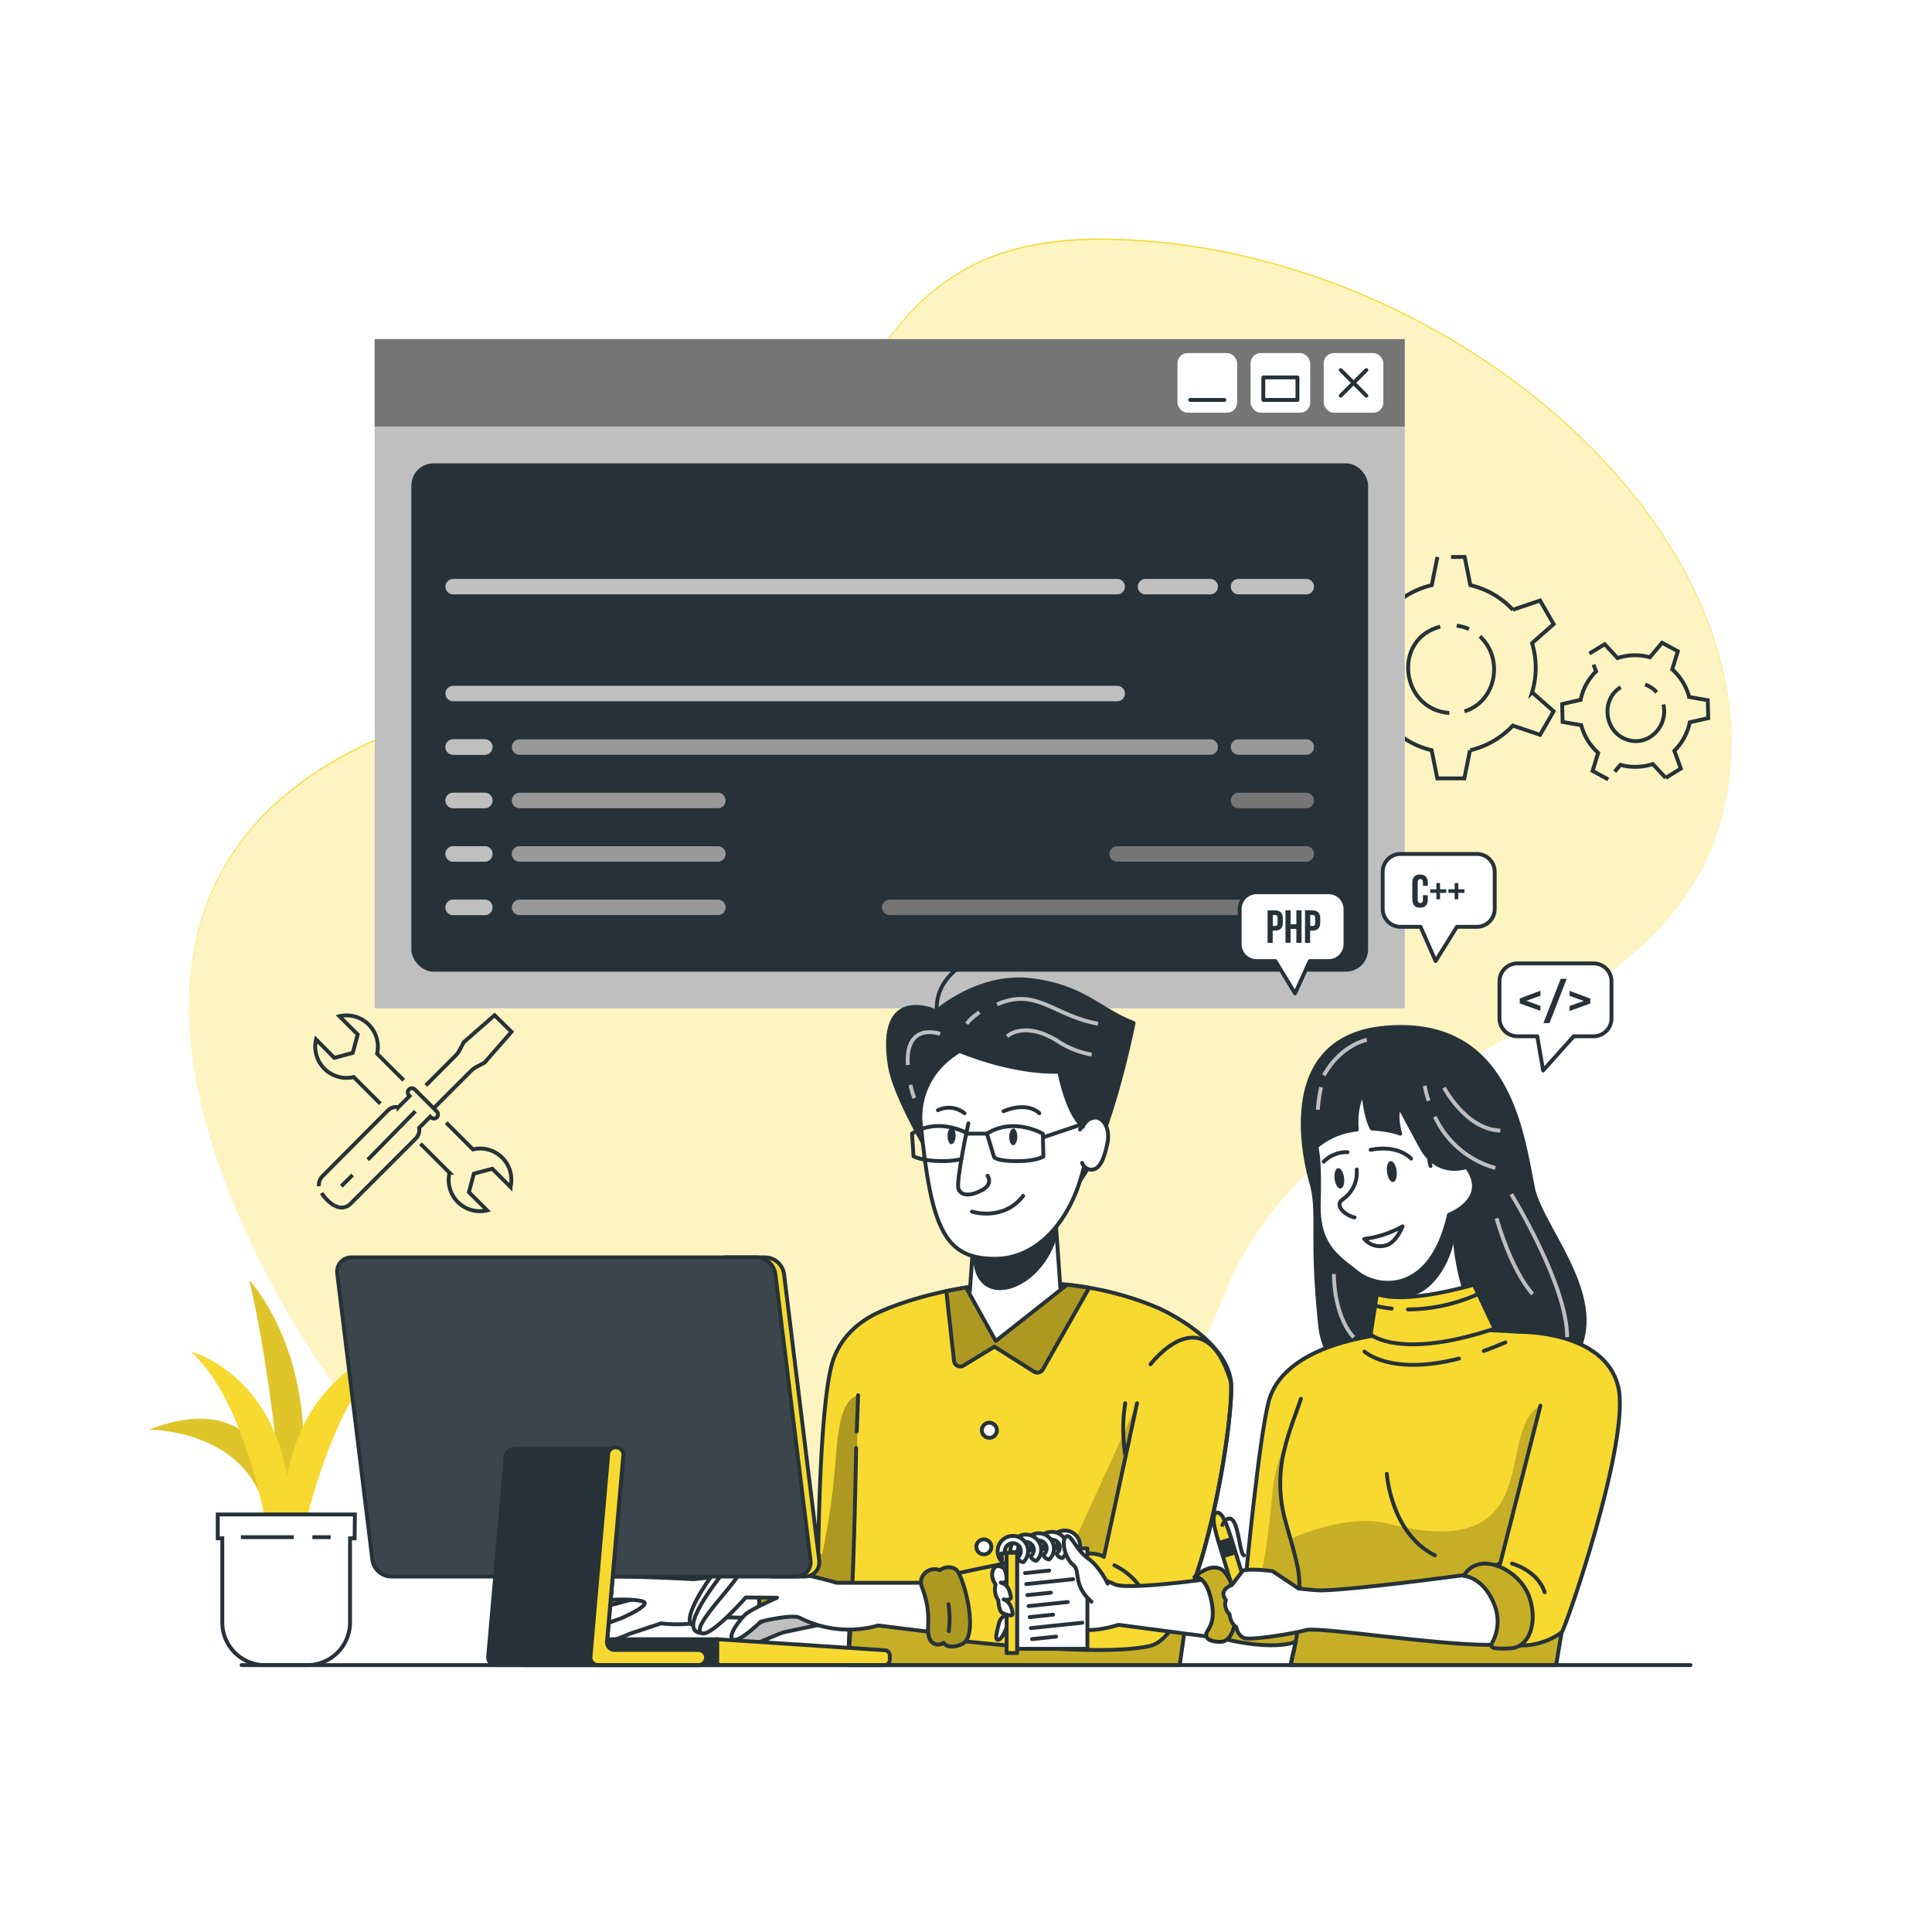 <svg class="animated" id="freepik_stories-pair-programming" xmlns="http://www.w3.org/2000/svg" xmlns:xlink="http://www.w3.org/1999/xlink" viewBox="0 0 500 500" version="1.1" xmlns:svgjs="http://svgjs.com/svgjs"><style>svg#freepik_stories-pair-programming:not(.animated) .animable {opacity: 0;}svg#freepik_stories-pair-programming.animated #freepik--background-simple--inject-70 {animation: 1s 1 forwards cubic-bezier(.36,-0.01,.5,1.38) fadeIn,1.5s Infinite  linear floating;animation-delay: 0s,1s;}svg#freepik_stories-pair-programming.animated #freepik--Coding--inject-70 {animation: 1.5s Infinite  linear heartbeat;animation-delay: 0s;}            @keyframes fadeIn {                0% {                    opacity: 0;                }                100% {                    opacity: 1;                }            }                    @keyframes floating {                0% {                    opacity: 1;                    transform: translateY(0px);                }                50% {                    transform: translateY(-10px);                }                100% {                    opacity: 1;                    transform: translateY(0px);                }            }                    @keyframes heartbeat {                0% {                    transform: scale(1);                }                10% {                    transform: scale(1.1);                }                30% {                    transform: scale(1);                }                40% {                    transform: scale(1);                }                50% {                    transform: scale(1.1);                }                60% {                    transform: scale(1);                }                100% {                    transform: scale(1);                }            }        </style><g id="freepik--background-simple--inject-70" class="animable animator-active" style="transform-origin: 248.509px 230.74px;"><path d="M86.26,358.2C60.65,321.76,2.07,215.13,120.15,183.27S200.43,60.4,286.69,61.74s170.92,73.59,160.52,142.15S342.16,267,315.7,337.83,131.32,422.3,86.26,358.2Z" style="fill: rgb(247, 217, 47); transform-origin: 248.509px 230.569px;" id="elv69n7h44hj" class="animable"></path><g id="eltnv987yss1g"><path d="M86.26,358.55C60.65,322.11,2.07,215.48,120.15,183.62S200.43,60.75,286.69,62.08s170.92,73.6,160.52,142.16-105,63.11-131.51,133.93S131.32,422.65,86.26,358.55Z" style="fill: rgb(255, 255, 255); opacity: 0.7; transform-origin: 248.509px 230.91px;" class="animable"></path></g></g><g id="freepik--Graphics--inject-70" class="animable" style="transform-origin: 261.837px 228.8px;"><path d="M380.52,194.16a21.9,21.9,0,0,0,11-6.38l7.05,2.39,3.51-6.09-5.58-4.91a22.05,22.05,0,0,0,0-12.74l5.58-4.91-3.51-6.1-7.05,2.39a21.81,21.81,0,0,0-11-6.37l-1.46-7.3h-3.52" style="fill: none; stroke: rgb(38, 50, 56); stroke-miterlimit: 10; transform-origin: 388.81px 169.15px;" id="elph1g7jfybb" class="animable"></path><path d="M372,144.14l-1.46,7.3a21.85,21.85,0,0,0-11,6.37l-7-2.39-3.51,6.1,5.58,4.91a22.05,22.05,0,0,0,0,12.74L349,184.08l3.51,6.09,7-2.39a21.94,21.94,0,0,0,11,6.38l1.46,7.29h7l1.46-7.29" style="fill: none; stroke: rgb(38, 50, 56); stroke-miterlimit: 10; transform-origin: 364.715px 172.795px;" id="eljje5yeepf8r" class="animable"></path><path d="M375.09,184.53c-12.54-.88-14.89-19.14-2.36-22.35" style="fill: none; stroke: rgb(38, 50, 56); stroke-miterlimit: 10; transform-origin: 369.758px 173.355px;" id="el9slip4dpnrj" class="animable"></path><path d="M383,164.7c6.24,5.71,4.27,16.87-4,19.39" style="fill: none; stroke: rgb(38, 50, 56); stroke-miterlimit: 10; transform-origin: 382.835px 174.395px;" id="el02ng1cyx1vut" class="animable"></path><path d="M377,161.93a10.92,10.92,0,0,1,3.16.87" style="fill: none; stroke: rgb(38, 50, 56); stroke-miterlimit: 10; transform-origin: 378.58px 162.365px;" id="eli0zg6ykx5j" class="animable"></path><path d="M417.88,199.71l1.48-1.77a14.55,14.55,0,0,0,8.39-.21l3.32,3.59" style="fill: none; stroke: rgb(38, 50, 56); stroke-miterlimit: 10; transform-origin: 424.475px 199.525px;" id="elh7lxp2on4wa" class="animable"></path><path d="M412.41,172l.65,1.75a14.47,14.47,0,0,0-4,7.37l-4.77,1.09.11,4.63,4.83.84a14.59,14.59,0,0,0,1.66,3.9,14.33,14.33,0,0,0,2.72,3.25l-1.45,4.68,4.07,2.21" style="fill: none; stroke: rgb(38, 50, 56); stroke-miterlimit: 10; transform-origin: 410.26px 186.86px;" id="elnn3u5fntzxm" class="animable"></path><path d="M431.07,201.32,435,198.9l-1.68-4.6a14.53,14.53,0,0,0,4-7.37l4.77-1.08-.12-4.63-4.82-.84a14.45,14.45,0,0,0-4.38-7.15l1.45-4.68-4.07-2.21L427,170.1a14.35,14.35,0,0,0-8.38.21l-3.33-3.59-3.95,2.42" style="fill: none; stroke: rgb(38, 50, 56); stroke-miterlimit: 10; transform-origin: 426.715px 183.83px;" id="elt2f67fjxb1" class="animable"></path><path d="M430.48,182.32c1.37,5.74-4.09,11.27-9.86,8.94-5.5-2.23-6.3-10.3-1.19-13.4" style="fill: none; stroke: rgb(38, 50, 56); stroke-miterlimit: 10; transform-origin: 423.352px 184.833px;" id="el80j8mry1g0a" class="animable"></path><path d="M425.76,177.16a7.37,7.37,0,0,1,3,2" style="fill: none; stroke: rgb(38, 50, 56); stroke-miterlimit: 10; transform-origin: 427.26px 178.16px;" id="elapiu2qb51zf" class="animable"></path><path d="M108.82,296l7.52,7.51a8.08,8.08,0,0,0,9.73,9.73l-4.72-4.71,1.28-4.78,4.77-1.28,4.72,4.72a8.08,8.08,0,0,0-9.73-9.73l-6.92-6.92" style="fill: none; stroke: rgb(38, 50, 56); stroke-miterlimit: 10; transform-origin: 120.58px 302px;" id="el0cwjcr7p5yc" class="animable"></path><path d="M104.48,279.58l-6.89-6.89A8.1,8.1,0,0,0,87.85,263l4.72,4.72-1.28,4.77-4.77,1.28L81.8,269a8.1,8.1,0,0,0,9.74,9.74l6.89,6.89" style="fill: none; stroke: rgb(38, 50, 56); stroke-miterlimit: 10; transform-origin: 93.032px 274.209px;" id="el13feoupi730m" class="animable"></path><path d="M112.22,286.83l9.61-9.61a6.68,6.68,0,0,1,1.61-1.18l1.93-1,7-8L128,262.74l-8,7-1,1.93a6.25,6.25,0,0,1-1.18,1.61l-7.62,7.63" style="fill: none; stroke: rgb(38, 50, 56); stroke-miterlimit: 10; transform-origin: 121.285px 274.785px;" id="elwl8fxdm03nk" class="animable"></path><path d="M86.64,312a3.26,3.26,0,0,0,4.18-.58l16.65-16.65a3.16,3.16,0,0,0,1-2.89l2.89-2.89.18.17a1.06,1.06,0,0,0,1.51,0,1.08,1.08,0,0,0,0-1.51l-5.7-5.7a1.07,1.07,0,0,0-1.51,1.52l.18.17-2.89,2.89a3.15,3.15,0,0,0-2.89,1L83.61,304.25A3.22,3.22,0,0,0,82.55,307" style="fill: none; stroke: rgb(38, 50, 56); stroke-miterlimit: 10; transform-origin: 97.945px 297.074px;" id="elporumvp4vkk" class="animable"></path><path d="M83.22,308.76a9.25,9.25,0,0,0,1.38,1.71,8.72,8.72,0,0,0,2,1.57" style="fill: none; stroke: rgb(38, 50, 56); stroke-miterlimit: 10; transform-origin: 84.91px 310.4px;" id="el27fakktvphg" class="animable"></path><line x1="88.34" y1="306.99" x2="91.25" y2="304.08" style="fill: none; stroke: rgb(38, 50, 56); stroke-miterlimit: 10; transform-origin: 89.795px 305.535px;" id="elwgbvnm6ayk9" class="animable"></line><line x1="95.18" y1="300.15" x2="107.48" y2="287.59" style="fill: none; stroke: rgb(38, 50, 56); stroke-miterlimit: 10; transform-origin: 101.33px 293.87px;" id="elzqkyuolxf1n" class="animable"></line></g><g id="freepik--Coding--inject-70" class="animable" style="transform-origin: 230.26px 174.36px;"><rect x="96.96" y="87.76" width="266.6" height="173.2" style="fill: rgb(255, 255, 255); transform-origin: 230.26px 174.36px;" id="elrj6xtqasnz" class="animable"></rect><polygon points="363.56 87.76 96.96 87.76 96.96 260.96 125.15 260.96 169.84 260.96 363.56 260.96 363.56 87.76" style="fill: rgb(191, 191, 191); transform-origin: 230.26px 174.36px;" id="elhvl8lt9ogar" class="animable"></polygon><rect x="96.96" y="87.76" width="266.6" height="22.66" style="fill: rgb(255, 255, 255); transform-origin: 230.26px 99.09px;" id="eliiau7886dgm" class="animable"></rect><rect x="96.96" y="87.76" width="266.6" height="22.66" style="fill: rgb(117, 117, 117); transform-origin: 230.26px 99.09px;" id="elajlxfegqp3" class="animable"></rect><rect x="342.57" y="91.37" width="15.44" height="15.44" rx="2.62" style="fill: rgb(255, 255, 255); transform-origin: 350.29px 99.09px;" id="elx2ug4bf02cj" class="animable"></rect><rect x="323.65" y="91.37" width="15.44" height="15.44" rx="2.64" style="fill: rgb(255, 255, 255); transform-origin: 331.37px 99.09px;" id="el90yxsmjprzi" class="animable"></rect><rect x="304.73" y="91.37" width="15.44" height="15.44" rx="2.62" style="fill: rgb(255, 255, 255); transform-origin: 312.45px 99.09px;" id="el61ltze20xmn" class="animable"></rect><rect x="106.96" y="120.42" width="246.6" height="130.54" rx="5.22" style="fill: rgb(38, 50, 56); stroke: rgb(38, 50, 56); stroke-linecap: round; stroke-linejoin: round; transform-origin: 230.26px 185.69px;" id="elnfxzrz2ww8f" class="animable"></rect><line x1="346.98" y1="102.4" x2="353.6" y2="95.78" style="fill: none; stroke: rgb(38, 50, 56); stroke-linecap: round; stroke-linejoin: round; transform-origin: 350.29px 99.09px;" id="el5kla56nnq1h" class="animable"></line><line x1="346.98" y1="95.78" x2="353.6" y2="102.4" style="fill: none; stroke: rgb(38, 50, 56); stroke-linecap: round; stroke-linejoin: round; transform-origin: 350.29px 99.09px;" id="eln2i6lo2i01" class="animable"></line><rect x="326.95" y="97.67" width="8.83" height="5.83" style="fill: none; stroke: rgb(38, 50, 56); stroke-linecap: round; stroke-linejoin: round; transform-origin: 331.365px 100.585px;" id="eltu4b516rpv" class="animable"></rect><line x1="316.86" y1="103.5" x2="308.03" y2="103.5" style="fill: none; stroke: rgb(38, 50, 56); stroke-linecap: round; stroke-linejoin: round; transform-origin: 312.445px 103.5px;" id="elwyln0bp2w6k" class="animable"></line><path d="M338.06,209.16H320.53a2,2,0,0,1,0-4h17.53a2,2,0,0,1,0,4Z" style="fill: rgb(117, 117, 117); transform-origin: 329.295px 207.16px;" id="elthjvvzszaf" class="animable"></path><path d="M338.06,223H289.13a2,2,0,0,1,0-4h48.93a2,2,0,0,1,0,4Z" style="fill: rgb(117, 117, 117); transform-origin: 313.595px 221px;" id="elozda533krbh" class="animable"></path><path d="M338.06,236.83H230.26a2,2,0,0,1,0-4h107.8a2,2,0,0,1,0,4Z" style="fill: rgb(117, 117, 117); transform-origin: 284.16px 234.83px;" id="el0e616pk4heh" class="animable"></path><path d="M125.46,195.33h-8.17a2,2,0,1,1,0-4h8.17a2,2,0,1,1,0,4Z" style="fill: rgb(191, 191, 191); transform-origin: 121.375px 193.33px;" id="elrqqokwisx1" class="animable"></path><path d="M125.46,209.16h-8.17a2,2,0,1,1,0-4h8.17a2,2,0,1,1,0,4Z" style="fill: rgb(191, 191, 191); transform-origin: 121.375px 207.16px;" id="elrjp0lba56zp" class="animable"></path><path d="M125.46,223h-8.17a2,2,0,0,1,0-4h8.17a2,2,0,0,1,0,4Z" style="fill: rgb(191, 191, 191); transform-origin: 121.375px 221px;" id="elpzuk3svhcaq" class="animable"></path><path d="M125.46,236.83h-8.17a2,2,0,1,1,0-4h8.17a2,2,0,1,1,0,4Z" style="fill: rgb(191, 191, 191); transform-origin: 121.375px 234.83px;" id="eluieypog9uar" class="animable"></path><g id="elhb6ky148hm"><g style="opacity: 0.7; transform-origin: 121.375px 193.33px;" class="animable"><path d="M125.46,195.33h-8.17a2,2,0,1,1,0-4h8.17a2,2,0,1,1,0,4Z" style="fill: rgb(191, 191, 191); transform-origin: 121.375px 193.33px;" id="el02a5nw49mhax" class="animable"></path></g></g><g id="el3hrvixfbbwc"><g style="opacity: 0.7; transform-origin: 121.375px 207.16px;" class="animable"><path d="M125.46,209.16h-8.17a2,2,0,1,1,0-4h8.17a2,2,0,1,1,0,4Z" style="fill: rgb(191, 191, 191); transform-origin: 121.375px 207.16px;" id="el60jqko4fovg" class="animable"></path></g></g><g id="elq1p3yu8xho"><g style="opacity: 0.7; transform-origin: 121.375px 221px;" class="animable"><path d="M125.46,223h-8.17a2,2,0,0,1,0-4h8.17a2,2,0,0,1,0,4Z" style="fill: rgb(191, 191, 191); transform-origin: 121.375px 221px;" id="elhwl9sv0zuew" class="animable"></path></g></g><g id="elv6387mts47"><g style="opacity: 0.7; transform-origin: 121.375px 234.83px;" class="animable"><path d="M125.46,236.83h-8.17a2,2,0,1,1,0-4h8.17a2,2,0,1,1,0,4Z" style="fill: rgb(191, 191, 191); transform-origin: 121.375px 234.83px;" id="elgm37erdoumg" class="animable"></path></g></g><path d="M289.13,181.49H117.29a2,2,0,0,1,0-4H289.13a2,2,0,0,1,0,4Z" style="fill: rgb(191, 191, 191); transform-origin: 203.21px 179.49px;" id="el7hfer60cnap" class="animable"></path><path d="M338.06,153.83H320.53a2,2,0,0,1,0-4h17.53a2,2,0,0,1,0,4Z" style="fill: rgb(191, 191, 191); transform-origin: 329.295px 151.83px;" id="ellbgfz9aenqd" class="animable"></path><path d="M313.2,153.83H296.46a2,2,0,0,1,0-4H313.2a2,2,0,0,1,0,4Z" style="fill: rgb(191, 191, 191); transform-origin: 304.83px 151.83px;" id="elbkvxkaqj9fc" class="animable"></path><path d="M289.13,153.83H117.29a2,2,0,1,1,0-4H289.13a2,2,0,0,1,0,4Z" style="fill: rgb(191, 191, 191); transform-origin: 203.21px 151.83px;" id="elsfigws1lkgs" class="animable"></path><path d="M338.06,195.33H320.53a2,2,0,0,1,0-4h17.53a2,2,0,0,1,0,4Z" style="fill: rgb(153, 153, 153); transform-origin: 329.295px 193.33px;" id="elhivyyrs1vuk" class="animable"></path><path d="M313.2,195.33H134.46a2,2,0,0,1,0-4H313.2a2,2,0,0,1,0,4Z" style="fill: rgb(153, 153, 153); transform-origin: 223.83px 193.33px;" id="ela99r67k62y4" class="animable"></path><path d="M185.79,209.16H134.46a2,2,0,0,1,0-4h51.33a2,2,0,0,1,0,4Z" style="fill: rgb(153, 153, 153); transform-origin: 160.125px 207.16px;" id="ellgzw8vy2mp" class="animable"></path><path d="M185.79,223H134.46a2,2,0,0,1,0-4h51.33a2,2,0,0,1,0,4Z" style="fill: rgb(153, 153, 153); transform-origin: 160.125px 221px;" id="ellvptacrebz" class="animable"></path><path d="M185.79,236.83H134.46a2,2,0,0,1,0-4h51.33a2,2,0,0,1,0,4Z" style="fill: rgb(153, 153, 153); transform-origin: 160.125px 234.83px;" id="el5uhkpk3zzoy" class="animable"></path></g><g id="freepik--character-1--inject-70" class="animable" style="transform-origin: 226px 340.58px;"><path d="M152.08,414.24s-5.24,9-3.18,9.35,6.39-7.48,6.39-7.48L167.14,413l-8.93-.92Z" style="fill: rgb(255, 255, 255); stroke: rgb(38, 50, 56); stroke-linecap: round; stroke-linejoin: round; transform-origin: 157.78px 417.841px;" id="elrcqii6shm4g" class="animable"></path><g id="elvrh7nv3itw"><path d="M152.08,414.24s-5.24,9-3.18,9.35,6.39-7.48,6.39-7.48L167.14,413l-8.93-.92Z" style="stroke: rgb(38, 50, 56); stroke-linecap: round; stroke-linejoin: round; opacity: 0.3; transform-origin: 157.78px 417.841px;" class="animable"></path></g><path d="M156.07,408.08s-7.34-1.74-9.36,1.7-8,13.65-5.74,14.81,4.17-2.6,4.17-2.6Z" style="fill: rgb(255, 255, 255); stroke: rgb(38, 50, 56); stroke-linecap: round; stroke-linejoin: round; transform-origin: 148.269px 416.226px;" id="el0igclmkwg2rm" class="animable"></path><path d="M186.09,418.54a33.39,33.39,0,0,1-15,1.58l-8.35,2.78s-7.34,3.61-10.76,1.79,8.7-5.84,8.7-5.84,8.15-3.53,5.72-4.38-11.63-.68-13.43.7-6.55,10.37-10,9.85,1.44-5.4,2.67-7.28,4-9.38,9.56-9.7,24.37.65,24.37.65l22.09-2.36,5.21,12.57Z" style="fill: rgb(255, 255, 255); stroke: rgb(38, 50, 56); stroke-linecap: round; stroke-linejoin: round; transform-origin: 174.314px 415.766px;" id="elhxp3yh9bdwd" class="animable"></path><path d="M197.62,421.65a3.54,3.54,0,0,0,4.21-.06,3.68,3.68,0,0,0,4-.74c1.61-1.77,1.75-17.3-2.71-19.05-1.29-.5-4.51-.45-5,1.35a2.36,2.36,0,0,0-3.24,2c-.44,2.8,2.34,5.41,1.41,13.46A3.17,3.17,0,0,0,197.62,421.65Z" style="fill: rgb(247, 217, 47); stroke: rgb(38, 50, 56); stroke-linecap: round; stroke-linejoin: round; transform-origin: 200.845px 411.921px;" id="el85ig38mfxwa" class="animable"></path><g id="elvoul558cna"><path d="M197.62,421.65a3.54,3.54,0,0,0,4.21-.06,3.68,3.68,0,0,0,4-.74c1.61-1.77,1.75-17.3-2.71-19.05-1.29-.5-4.51-.45-5,1.35a2.36,2.36,0,0,0-3.24,2c-.44,2.8,2.34,5.41,1.41,13.46A3.17,3.17,0,0,0,197.62,421.65Z" style="stroke: rgb(38, 50, 56); stroke-linecap: round; stroke-linejoin: round; opacity: 0.3; transform-origin: 200.845px 411.921px;" class="animable"></path></g><path d="M202.72,418a30,30,0,0,0-2.64-12.27" style="fill: none; stroke: rgb(38, 50, 56); stroke-linecap: round; stroke-linejoin: round; transform-origin: 201.4px 411.865px;" id="elbc1l5m9vksf" class="animable"></path><path d="M307.85,412.39c-.74,5.69-1.58,11.85-2.54,18.54H219.47l.41-11.06c-5.13,1.24-15.1.48-15.1.48V404c6.06-3.43,7-2.47,7-2.47s.31-39.9,3.94-49.86a20.09,20.09,0,0,1,7.1-9.34h0a24.31,24.31,0,0,1,2.71-1.75l.13-.08c1-.53,2.21-1.09,3.59-1.67l.38-.15c13.44-5.49,42.77-11.86,70.1-.18,1.91.82,17.51,8.27,18.84,19C319.29,363.67,315.11,394.21,307.85,412.39Z" style="fill: rgb(247, 217, 47); transform-origin: 261.715px 381.431px;" id="eleyuwv7dyp14" class="animable"></path><g style="clip-path: url(&quot;#freepik--clip-path--inject-70&quot;); transform-origin: 257.33px 396.005px;" id="elrvie0p8un5b" class="animable"><g id="el0ybrb51ti6ac"><path d="M294.25,363.2l-8.56,39.73c-1.33-1.05-5.16-1.12-10-.66a15.66,15.66,0,0,0,2.59-3.88C291.19,370.39,294,363.76,294.25,363.2Z" style="opacity: 0.2; transform-origin: 284.97px 383.065px;" class="animable"></path></g><g id="elzgha44kq3dn"><path d="M309.89,406.85a176,176,0,0,0-4.58,24.08H219.47l.79-12.74c5.35-.76,14.74-1.54,24.49-3.27a21.76,21.76,0,0,1,.23,9.31s39.48,4.9,52.73,1.71c3.78-.91,7.2-6.19,10.13-13.46C308.55,410.71,309.23,408.82,309.89,406.85Z" style="opacity: 0.2; transform-origin: 264.68px 418.89px;" class="animable"></path></g><g id="el5j34s8ip4pc"><path d="M212.77,402.28s-1.93-1.71-8,1.72v16.35s10-.35,13.92-2.48c3.38,2.09,2.78-36.18,3.38-56.79-4.9,1.35-5.29,10.67-6.05,19.44A175.71,175.71,0,0,1,212.77,402.28Z" style="opacity: 0.3; transform-origin: 213.42px 390.715px;" class="animable"></path></g></g><path d="M307.85,412.39c-.74,5.69-1.58,11.85-2.54,18.54H219.47l.41-11.06c-5.13,1.24-15.1.48-15.1.48V404c6.06-3.43,7-2.47,7-2.47s.31-39.9,3.94-49.86a20.09,20.09,0,0,1,7.1-9.34h0a24.31,24.31,0,0,1,2.71-1.75l.13-.08c1-.53,2.21-1.09,3.59-1.67l.38-.15c13.44-5.49,42.77-11.86,70.1-.18,1.91.82,17.51,8.27,18.84,19C319.29,363.67,315.11,394.21,307.85,412.39Z" style="fill: none; stroke: rgb(38, 50, 56); stroke-linecap: round; stroke-linejoin: round; transform-origin: 261.715px 381.431px;" id="elwmle6eomi5l" class="animable"></path><path d="M318.53,357.53c0,.24.06.52.07.83.44,7.68-3.74,36.66-10.76,54.12-2.93,7.27-6.35,12.55-10.13,13.46-13.25,3.19-52.73-1.71-52.73-1.71a21.88,21.88,0,0,0-2.95-15.7s38.76-9.48,43.66-5.6l8.58-39.77" style="fill: none; stroke: rgb(38, 50, 56); stroke-linecap: round; stroke-linejoin: round; transform-origin: 280.331px 392.274px;" id="elrp1u0ypbq7r" class="animable"></path><path d="M288.39,405.1a17.6,17.6,0,0,1,6.87,5.88" style="fill: none; stroke: rgb(38, 50, 56); stroke-linecap: round; stroke-linejoin: round; transform-origin: 291.825px 408.04px;" id="el0s55kiuez96j" class="animable"></path><path d="M189.65,406.52s-3.62-.76-5.09.89-7.77,11.11-5.64,12.91,6.46-8.09,6.46-8.09Z" style="fill: rgb(255, 255, 255); stroke: rgb(38, 50, 56); stroke-linecap: round; stroke-linejoin: round; transform-origin: 184.067px 413.442px;" id="elmxxwkuxy8z" class="animable"></path><path d="M196.91,406.35s-8-1.72-9.83.73-11.92,15.13-5.62,15.53l10-11.28Z" style="fill: rgb(255, 255, 255); stroke: rgb(38, 50, 56); stroke-linecap: round; stroke-linejoin: round; transform-origin: 188.162px 414.187px;" id="elfun5oxrxxi" class="animable"></path><path d="M215.05,419.83s-8.25,1.8-11.6,2.46-9.57,5-13.25,3.27,12-8.1,12-8.1l5.4-2.17Z" style="fill: rgb(191, 191, 191); stroke: rgb(38, 50, 56); stroke-linecap: round; stroke-linejoin: round; transform-origin: 202.345px 420.627px;" id="elgzmnrpvs086" class="animable"></path><path d="M221.73,370.47c.12-3.13.23-6.26.35-9.39" style="fill: none; stroke: rgb(38, 50, 56); stroke-linecap: round; stroke-linejoin: round; transform-origin: 221.905px 365.775px;" id="elqx197iky36f" class="animable"></path><path d="M219.47,430.93c1.53-18.93,2.1-56.2,2.1-56.2" style="fill: none; stroke: rgb(38, 50, 56); stroke-linecap: round; stroke-linejoin: round; transform-origin: 220.52px 402.83px;" id="elqr1vtdco1wb" class="animable"></path><path d="M245,409.62H216.53s-22.08-6.63-25.75-1.48-11.53,13-9.32,14.47S193,413.42,193,413.42l8.1.07s-6.87,3-8.34,4.46-4.66,5.64-3,6.38,7.12-4.66,7.12-4.66,8.09-2,10.05-1a27.92,27.92,0,0,0,20.36,2l21.71,2.7Z" style="fill: rgb(255, 255, 255); stroke: rgb(38, 50, 56); stroke-linecap: round; stroke-linejoin: round; transform-origin: 215.037px 415.29px;" id="el1eb152yrbs2" class="animable"></path><path d="M291.3,376.93a42.14,42.14,0,0,1-.09-13.77" style="fill: none; stroke: rgb(38, 50, 56); stroke-linecap: round; stroke-linejoin: round; transform-origin: 290.994px 370.045px;" id="el5rmalutgvq3" class="animable"></path><path d="M297.75,353.08s13.8-18.18,20.78,4.45" style="fill: none; stroke: rgb(38, 50, 56); stroke-linecap: round; stroke-linejoin: round; transform-origin: 308.14px 351.852px;" id="elwc6ovl9n5fr" class="animable"></path><path d="M239.14,407.37a3.57,3.57,0,0,1,4.1-1,3.67,3.67,0,0,1,4.06-.28c2,1.32,6,16.32,2.11,19.13-1.12.8-4.25,1.55-5.21-.06a2.37,2.37,0,0,1-3.65-1.15c-1.12-2.61.93-5.82-2-13.39A3.19,3.19,0,0,1,239.14,407.37Z" style="fill: rgb(247, 217, 47); transform-origin: 244.694px 415.859px;" id="elntl91kbry1f" class="animable"></path><g style="clip-path: url(&quot;#freepik--clip-path-2--inject-70&quot;); transform-origin: 244.694px 415.859px;" id="eledispkd7drd" class="animable"><g id="elx2dtn9z9sa9"><path d="M239.14,407.37a3.57,3.57,0,0,1,4.1-1,3.67,3.67,0,0,1,4.06-.28c2,1.32,6,16.32,2.11,19.13-1.12.8-4.25,1.55-5.21-.06a2.37,2.37,0,0,1-3.65-1.15c-1.12-2.61.93-5.82-2-13.39A3.19,3.19,0,0,1,239.14,407.37Z" style="opacity: 0.3; transform-origin: 244.694px 415.859px;" class="animable"></path></g></g><path d="M239.14,407.37a3.57,3.57,0,0,1,4.1-1,3.67,3.67,0,0,1,4.06-.28c2,1.32,6,16.32,2.11,19.13-1.12.8-4.25,1.55-5.21-.06a2.37,2.37,0,0,1-3.65-1.15c-1.12-2.61.93-5.82-2-13.39A3.19,3.19,0,0,1,239.14,407.37Z" style="fill: none; stroke: rgb(38, 50, 56); stroke-linecap: round; stroke-linejoin: round; transform-origin: 244.694px 415.859px;" id="el68uklen0dbs" class="animable"></path><path d="M245.46,415.16a25.16,25.16,0,0,1,.08,7" style="fill: none; stroke: rgb(38, 50, 56); stroke-linecap: round; stroke-linejoin: round; transform-origin: 245.603px 418.66px;" id="el2jwiwkfxoua" class="animable"></path><path d="M258,370.25a1.95,1.95,0,1,1-1.84-2.05A2,2,0,0,1,258,370.25Z" style="fill: rgb(255, 255, 255); stroke: rgb(38, 50, 56); stroke-linecap: round; stroke-linejoin: round; transform-origin: 256.052px 370.147px;" id="el75z43lg5vok" class="animable"></path><path d="M256.56,400.45a1.94,1.94,0,1,1-1.83-2.06A1.95,1.95,0,0,1,256.56,400.45Z" style="fill: rgb(255, 255, 255); stroke: rgb(38, 50, 56); stroke-linecap: round; stroke-linejoin: round; transform-origin: 254.624px 400.327px;" id="el0yhznpzixz9" class="animable"></path><path d="M274.42,333.27,273,313.12,252.14,318,251,334.13c-1.31.16-2.56.35-3.79.53l5.1,12.23,10,1.31,15.94-14.69C277,333.41,275.68,333.33,274.42,333.27Z" style="fill: rgb(255, 255, 255); transform-origin: 262.73px 330.66px;" id="elpasln1r4q5p" class="animable"></path><g style="clip-path: url(&quot;#freepik--clip-path-3--inject-70&quot;); transform-origin: 262.595px 323.503px;" id="el88onl21dn68" class="animable"><path d="M251.83,325.08c.14,14.34,16.89,9.94,21.53-4.38l-.37-7.58L252.14,318Z" style="fill: rgb(38, 50, 56); transform-origin: 262.595px 323.503px;" id="elc4tuweu2fx" class="animable"></path></g><path d="M274.42,333.27,273,313.12,252.14,318,251,334.13c-1.31.16-2.56.35-3.79.53l5.1,12.23,10,1.31,15.94-14.69C277,333.41,275.68,333.33,274.42,333.27Z" style="fill: none; stroke: rgb(38, 50, 56); stroke-linecap: round; stroke-linejoin: round; transform-origin: 262.73px 330.66px;" id="elwjbdusdzbt" class="animable"></path><path d="M239.06,296.11s-7.62-13.18-8.74-20.13c-3.49-21.47,12-14.23,12-14.23s11-9.81,24.61-8.09,17.25,7.53,26.44,11.1c0,0-6.9,35-15.73,42.86S239.06,296.11,239.06,296.11Z" style="fill: rgb(38, 50, 56); stroke: rgb(38, 50, 56); stroke-linecap: round; stroke-linejoin: round; transform-origin: 261.589px 281.477px;" id="elqqtmlihmcd8" class="animable"></path><path d="M243.07,264.94s-3.43-8.34,5.27-14.71" style="fill: none; stroke: rgb(38, 50, 56); stroke-linecap: round; stroke-linejoin: round; transform-origin: 245.372px 257.585px;" id="elmrvc7zz5h3" class="animable"></path><path d="M258.05,259.93c10.19-4.5,14.74,3,26.11,5" style="fill: none; stroke: rgb(191, 191, 191); stroke-miterlimit: 10; transform-origin: 271.105px 261.723px;" id="el1x3k0nfst97" class="animable"></path><path d="M250.18,264.94a13,13,0,0,1,3.31-2.95" style="fill: none; stroke: rgb(191, 191, 191); stroke-miterlimit: 10; transform-origin: 251.835px 263.465px;" id="el13wf22z3deb" class="animable"></path><path d="M260.64,268.21s4.41-4.23,13.16,1.27a22.84,22.84,0,0,0,8.73,3.44" style="fill: none; stroke: rgb(191, 191, 191); stroke-miterlimit: 10; transform-origin: 271.585px 269.788px;" id="elosj3drj8meh" class="animable"></path><path d="M274.12,277.37c-12.68.33-25.78-5.4-25.78-5.4-11.82,7.13-10.06,18.72-10.06,18.72,2.7,27.7,6.35,35.08,19.29,35.08s23.46-14,24.31-33.95C277,292.05,274.12,277.37,274.12,277.37Z" style="fill: rgb(255, 255, 255); stroke: rgb(38, 50, 56); stroke-linecap: round; stroke-linejoin: round; transform-origin: 260.034px 298.87px;" id="elk70pjrv4sab" class="animable"></path><path d="M280.79,290.69a3.35,3.35,0,0,1,2.6-1.47c2.3,0,4,3,3.19,6.75s-1.87,6.74-4.17,6.74a2.59,2.59,0,0,1-2.36-1.76" style="fill: rgb(255, 255, 255); stroke: rgb(38, 50, 56); stroke-linecap: round; stroke-linejoin: round; transform-origin: 283.417px 295.965px;" id="el97cb8bbbft5" class="animable"></path><path d="M255.58,304.29s1.55,2.12-1.42,3.71-5.33,1.56-6.09-.26,2.54-17,2.54-17" style="fill: none; stroke: rgb(38, 50, 56); stroke-linecap: round; stroke-linejoin: round; transform-origin: 251.97px 299.946px;" id="ellizx3s2bb3e" class="animable"></path><path d="M250.11,293.17c-1.6-.81-8-3.61-14.08.21l.39,5.88s2.24,1.23,7.38,1.23a20.65,20.65,0,0,0,5-.52" style="fill: none; stroke: rgb(38, 50, 56); stroke-linecap: round; stroke-linejoin: round; transform-origin: 243.07px 295.957px;" id="elnga0syt2a5o" class="animable"></path><path d="M255.42,293.38l1.86,6.13s.76,1,5.91,1,6.84-1.23,6.84-1.23l-.15-5.88S262.41,289,255.42,293.38Z" style="fill: none; stroke: rgb(38, 50, 56); stroke-linecap: round; stroke-linejoin: round; transform-origin: 262.725px 295.974px;" id="elg05mg0luv9b" class="animable"></path><line x1="250.52" y1="293.38" x2="255.42" y2="293.38" style="fill: none; stroke: rgb(38, 50, 56); stroke-linecap: round; stroke-linejoin: round; transform-origin: 252.97px 293.38px;" id="elumqdi9crkd" class="animable"></line><path d="M251.56,313.56a13.44,13.44,0,0,0,8.15-.25,11.3,11.3,0,0,0,5.07-3.82" style="fill: none; stroke: rgb(38, 50, 56); stroke-linecap: round; stroke-linejoin: round; transform-origin: 258.17px 311.782px;" id="eln2p2gmjqfjl" class="animable"></path><path d="M259.71,287.58c6.43-2.65,9.27.53,9.27.53" style="fill: none; stroke: rgb(38, 50, 56); stroke-linecap: round; stroke-linejoin: round; transform-origin: 264.345px 287.318px;" id="eladkv41u09qw" class="animable"></path><path d="M242.74,287.32a6.51,6.51,0,0,1,6.88.79" style="fill: none; stroke: rgb(38, 50, 56); stroke-linecap: round; stroke-linejoin: round; transform-origin: 246.18px 287.396px;" id="el47dk24n5x67" class="animable"></path><path d="M262.27,292.05c.6,0,1,1,1,2.17s-.5,2.16-1.08,2.16-1-1-1-2.16S261.68,292.05,262.27,292.05Z" style="fill: rgb(38, 50, 56); transform-origin: 262.23px 294.215px;" id="elzpuvi9guvhj" class="animable"></path><path d="M246.3,291.78c.59,0,1,1,1,2.17s-.5,2.16-1.08,2.16-1-1-1-2.16S245.72,291.78,246.3,291.78Z" style="fill: rgb(38, 50, 56); transform-origin: 246.26px 293.945px;" id="eljc79jgfm9yq" class="animable"></path><path d="M235.64,280.74a16.35,16.35,0,0,0,1,3.44" style="fill: none; stroke: rgb(191, 191, 191); stroke-miterlimit: 10; transform-origin: 236.14px 282.46px;" id="eldlp6mgnhjhm" class="animable"></path><path d="M243.31,267.53c-6.32-1.7-8.82,2.1-8.35,8.1" style="fill: none; stroke: rgb(191, 191, 191); stroke-miterlimit: 10; transform-origin: 239.107px 271.376px;" id="eltufj6acgul" class="animable"></path><path d="M250,333.19l7.7,13.86,18.49-14.59,5.69.8-12,21.15a1.63,1.63,0,0,1-2.28.57l-10.23-6.46-8,4.88a1.63,1.63,0,0,1-2.47-1.21l-2-18.06Z" style="fill: rgb(247, 217, 47); transform-origin: 263.39px 343.845px;" id="ela183eigcmhn" class="animable"></path><g style="clip-path: url(&quot;#freepik--clip-path-4--inject-70&quot;); transform-origin: 263.555px 343.715px;" id="elw41di939bwo" class="animable"><g id="elmxnjhchd6b"><path d="M249.32,333.1l8.38,13.95,18.82-14.85,5.66.9-12.27,21.31a1.63,1.63,0,0,1-2.28.57l-10.23-6.46-8,4.88a1.63,1.63,0,0,1-2.47-1.21l-2-18.06Z" style="opacity: 0.3; transform-origin: 263.555px 343.715px;" class="animable"></path></g></g><path d="M250,333.19l7.7,13.86,18.49-14.59,5.69.8-12,21.15a1.63,1.63,0,0,1-2.28.57l-10.23-6.46-8,4.88a1.63,1.63,0,0,1-2.47-1.21l-2-18.06Z" style="fill: none; stroke: rgb(38, 50, 56); stroke-linecap: round; stroke-linejoin: round; transform-origin: 263.39px 343.845px;" id="elno47jt82ea9" class="animable"></path><path d="M135.35,424.23h50.28a0,0,0,0,1,0,0v6.7a0,0,0,0,1,0,0H135.35a2,2,0,0,1-2-2V426.2A2,2,0,0,1,135.35,424.23Z" style="fill: rgb(38, 50, 56); stroke: rgb(38, 50, 56); stroke-linecap: round; stroke-linejoin: round; transform-origin: 159.49px 427.58px;" id="elzuyl83ihd" class="animable"></path><path d="M228.89,430.93H185.63v-6.7L229,427.08a1.38,1.38,0,0,1,1.28,1.37v1.11A1.37,1.37,0,0,1,228.89,430.93Z" style="fill: rgb(247, 217, 47); stroke: rgb(38, 50, 56); stroke-linecap: round; stroke-linejoin: round; transform-origin: 207.955px 427.58px;" id="elzblzhfl25d8" class="animable"></path><path d="M269.91,294.37l10.88-3.68-1.29,1.63" style="fill: none; stroke: rgb(38, 50, 56); stroke-linecap: round; stroke-linejoin: round; transform-origin: 275.35px 292.53px;" id="el6w4nxtpzway" class="animable"></path></g><g id="freepik--character-2--inject-70" class="animable" style="transform-origin: 337.992px 348.364px;"><path d="M339.6,306.89s-12.53-38.26,19-40.94,35.22,26.68,38.11,41.4c2.26,11.51,23.78,32.56,7.12,48.27-17.38,16.41-59.72,10.93-62.16-12.39S341.44,315.13,339.6,306.89Z" style="fill: rgb(38, 50, 56); stroke: rgb(38, 50, 56); stroke-linecap: round; stroke-linejoin: round; transform-origin: 373.625px 315.425px;" id="ellw5cq11d7yc" class="animable"></path><path d="M376.36,313s-1.37,17,7.38,31.55c0,0-11.79,3.85-24.09.19h0a40.46,40.46,0,0,0-.74-13.48l-.42-1.85,8.94-7.73Z" style="fill: rgb(255, 255, 255); transform-origin: 371.115px 329.659px;" id="el32gd7cqmfpn" class="animable"></path><g style="clip-path: url(&quot;#freepik--clip-path-5--inject-70&quot;); transform-origin: 365.6px 323.218px;" id="elhrlaao2upsm" class="animable"><path d="M354.72,325.77c1.63,9.13,3.12,11.12,10.86,9.49,5.73-1.21,10.62-9.81,10.9-16.06a84.16,84.16,0,0,1-.41-8.54l-8.64,11Z" style="fill: rgb(38, 50, 56); transform-origin: 365.6px 323.218px;" id="elx6m6wl30868" class="animable"></path></g><path d="M376.36,313s-1.37,17,7.38,31.55c0,0-11.79,3.85-24.09.19h0a40.46,40.46,0,0,0-.74-13.48l-.42-1.85,8.94-7.73Z" style="fill: none; stroke: rgb(38, 50, 56); stroke-linecap: round; stroke-linejoin: round; transform-origin: 371.115px 329.659px;" id="elfrll97wj0lg" class="animable"></path><path d="M288.63,410.07s-17.45-8-18.43-1.38,3.29,16.84,19.27,11.81L323,424.92s5.74-11.43-.39-17.66C322.6,407.26,293.06,411.85,288.63,410.07Z" style="fill: rgb(255, 255, 255); stroke: rgb(38, 50, 56); stroke-linecap: round; stroke-linejoin: round; transform-origin: 297.754px 415.494px;" id="elglu7v4obxku" class="animable"></path><path d="M261.74,417.23s-2.76.89-3.17,2.72-1.3,4.42-.24,4.43,2.35-3.64,2.35-3.64l2.69-.7Z" style="fill: rgb(255, 255, 255); stroke: rgb(38, 50, 56); stroke-linecap: round; stroke-linejoin: round; transform-origin: 260.6px 420.805px;" id="elkh53f36cdwe" class="animable"></path><g id="elxe2m41hzusc"><rect x="263.18" y="400.74" width="18.24" height="25.98" style="fill: rgb(255, 255, 255); stroke: rgb(38, 50, 56); stroke-linecap: round; stroke-linejoin: round; transform-origin: 272.3px 413.73px; transform: rotate(-5.98deg);" class="animable"></rect></g><g id="elcj76yllbgwo"><rect x="260.51" y="401.83" width="2.72" height="25.98" style="fill: rgb(247, 217, 47); stroke: rgb(38, 50, 56); stroke-linecap: round; stroke-linejoin: round; transform-origin: 261.87px 414.82px; transform: rotate(-5.98deg);" class="animable"></rect></g><path d="M275.14,396.12a4,4,0,0,0-3.52,4.34,2.61,2.61,0,0,0,.06.27l.91-.09,1-.1a2.33,2.33,0,0,1-.05-.28,2.05,2.05,0,1,1,3.24,1.44,1.8,1.8,0,0,0,1.53,1.18,3.94,3.94,0,0,0-3.14-6.76Z" style="fill: rgb(255, 255, 255); stroke: rgb(38, 50, 56); stroke-linecap: round; stroke-linejoin: round; transform-origin: 275.562px 399.489px;" id="el3i7f0i0dkvf" class="animable"></path><line x1="265.29" y1="407.12" x2="271.54" y2="406.46" style="fill: none; stroke: rgb(38, 50, 56); stroke-linecap: round; stroke-linejoin: round; transform-origin: 268.415px 406.79px;" id="elf0pdeaouzp4" class="animable"></line><line x1="265.59" y1="409.96" x2="277.72" y2="408.69" style="fill: none; stroke: rgb(38, 50, 56); stroke-linecap: round; stroke-linejoin: round; transform-origin: 271.655px 409.325px;" id="elcso0loe0ome" class="animable"></line><line x1="265.89" y1="412.81" x2="271.96" y2="412.18" style="fill: none; stroke: rgb(38, 50, 56); stroke-linecap: round; stroke-linejoin: round; transform-origin: 268.925px 412.495px;" id="elmw6h0q6oajo" class="animable"></line><line x1="266.19" y1="415.66" x2="276.32" y2="414.6" style="fill: none; stroke: rgb(38, 50, 56); stroke-linecap: round; stroke-linejoin: round; transform-origin: 271.255px 415.13px;" id="elqf9h50ozbb" class="animable"></line><line x1="266.49" y1="418.51" x2="272.55" y2="417.87" style="fill: none; stroke: rgb(38, 50, 56); stroke-linecap: round; stroke-linejoin: round; transform-origin: 269.52px 418.19px;" id="el4me6gufzub5" class="animable"></line><line x1="266.79" y1="421.35" x2="280.09" y2="419.96" style="fill: none; stroke: rgb(38, 50, 56); stroke-linecap: round; stroke-linejoin: round; transform-origin: 273.44px 420.655px;" id="elpyqb5exb1k" class="animable"></line><line x1="267.08" y1="424.2" x2="273.33" y2="423.55" style="fill: none; stroke: rgb(38, 50, 56); stroke-linecap: round; stroke-linejoin: round; transform-origin: 270.205px 423.875px;" id="elracdsgteqk" class="animable"></line><path d="M271.78,396.47a4,4,0,0,0-3.51,4.34,2.74,2.74,0,0,0,.05.28l.92-.1h0l1-.1a1.27,1.27,0,0,1-.06-.28,2.06,2.06,0,0,1,4.09-.42,2,2,0,0,1-.85,1.86,1.8,1.8,0,0,0,1.53,1.18,3.94,3.94,0,0,0-3.14-6.76Z" style="fill: rgb(255, 255, 255); stroke: rgb(38, 50, 56); stroke-linecap: round; stroke-linejoin: round; transform-origin: 272.207px 399.839px;" id="eloa0mjk2w6d" class="animable"></path><path d="M268.42,396.82a4,4,0,0,0-3.51,4.34c0,.1,0,.18,0,.28l.92-.1,1-.1a2.61,2.61,0,0,1-.06-.27,2.06,2.06,0,1,1,3.25,1.44,1.76,1.76,0,0,0,1.52,1.17,3.87,3.87,0,0,0,1.2-3.24A4,4,0,0,0,268.42,396.82Z" style="fill: rgb(255, 255, 255); stroke: rgb(38, 50, 56); stroke-linecap: round; stroke-linejoin: round; transform-origin: 268.828px 400.192px;" id="el1dmz8l2cksr" class="animable"></path><path d="M265.07,397.17a4,4,0,0,0-3.52,4.34,2.3,2.3,0,0,0,.06.28l.91-.1,1-.1a2.56,2.56,0,0,1-.05-.27,2.05,2.05,0,1,1,3.24,1.44,1.79,1.79,0,0,0,1.53,1.17,3.93,3.93,0,0,0,1.2-3.24A4,4,0,0,0,265.07,397.17Z" style="fill: rgb(255, 255, 255); stroke: rgb(38, 50, 56); stroke-linecap: round; stroke-linejoin: round; transform-origin: 265.496px 400.54px;" id="el1c79lco3nhx" class="animable"></path><path d="M260.08,401.67a2.06,2.06,0,1,1,3.24,1.44,1.79,1.79,0,0,0,1.53,1.17,3.94,3.94,0,1,0-5.45,0l-.23-2.25,1-.1A1.31,1.31,0,0,1,260.08,401.67Z" style="fill: rgb(255, 255, 255); stroke: rgb(38, 50, 56); stroke-linecap: round; stroke-linejoin: round; transform-origin: 262.125px 400.887px;" id="elnkvkrbmr5l" class="animable"></path><path d="M257.07,409a8.51,8.51,0,0,0,.59,1.09,4.77,4.77,0,0,0,.72,4.07s.08,2.85,1.09,3.3,2.62,1,2.59.2-.5-3.19-2.32-3.72c0,0,2.09.41,1.86-.75s-.63-2.84-1.91-3.32l-.69-.3s1.66.3,1.52-.95-.28-2.72-1.23-3.07c-.22-.08-.47-.15-.73-.22C257.16,405,256.26,407.2,257.07,409Z" style="fill: rgb(255, 255, 255); stroke: rgb(38, 50, 56); stroke-linecap: round; stroke-linejoin: round; transform-origin: 259.412px 411.682px;" id="eliqngzpiefso" class="animable"></path><path d="M286.67,409.85s-1.95-4.32-5.14-6.57-4.39-6.63-5.69-5.57-.12,5.71,1.9,7.3-.24,5.14,4.73,9.52" style="fill: rgb(255, 255, 255); stroke: rgb(38, 50, 56); stroke-linecap: round; stroke-linejoin: round; transform-origin: 280.982px 406.039px;" id="elx8fxmvtfedl" class="animable"></path><path d="M404.14,422.46q-.66,4.08-1.41,8.47H334.15c-.11-.92.54-2.77,1.16-6-7.64,2.59-21-1.43-21-1.43,1.66-4.37.51-15.47.51-15.47l7.78-1.65s3.23-33.82,5.69-43.51c2.61-10.28,16.89-21.5,64.92-18.19h0s22.16-.42,25.6,14.27C422.05,372.66,405.06,421.83,404.14,422.46Z" style="fill: rgb(247, 217, 47); transform-origin: 366.765px 387.51px;" id="eljxpqhdya09p" class="animable"></path><g style="clip-path: url(&quot;#freepik--clip-path-6--inject-70&quot;); transform-origin: 360.83px 397.355px;" id="el5vdl16g71b6" class="animable"><g id="elzchoplnt7e"><path d="M335.31,424.94c-5.31,1.8-13.36.41-17.78-.61,1.15-.88,1.87-2.68,2.14-5,3.6-.56,7.2-6.28,9.57-32.28.56-6.1,1.76-9.93,3.3-12.51a36.23,36.23,0,0,0-.18,17.88c.86,3.49,3.56,11.89,3.8,15.37A64.67,64.67,0,0,1,335.31,424.94Z" style="opacity: 0.2; transform-origin: 326.958px 400.175px;" class="animable"></path></g><g id="elc28efqc8du4"><path d="M404.13,422.47q-.64,4.08-1.4,8.46H334.15c1.23-3.76,4.25-21.66,0-32.54-.17-.44,14.73-6.7,24.71-4.14,42.3,10.85,27.73-24.11,39.81-30.47l-10.42,40.87-5.69,1.81c12.32.76,8.76,19.23,8.76,19.23A17.88,17.88,0,0,0,404.13,422.47Z" style="opacity: 0.2; transform-origin: 369.139px 397.355px;" class="animable"></path></g></g><path d="M404.14,422.46q-.66,4.08-1.41,8.47H334.15c-.11-.92.54-2.77,1.16-6-7.64,2.59-21-1.43-21-1.43,1.66-4.37.51-15.47.51-15.47l7.78-1.65s3.23-33.82,5.69-43.51c2.61-10.28,16.89-21.5,64.92-18.19h0s22.16-.42,25.6,14.27C422.05,372.66,405.06,421.83,404.14,422.46Z" style="fill: none; stroke: rgb(38, 50, 56); stroke-linecap: round; stroke-linejoin: round; transform-origin: 366.765px 387.51px;" id="el5tz3fkdydi3" class="animable"></path><path d="M316.1,406.13s2.6,1.39,3.45,7.5-.46,11.37-3.85,11.29-4-1.41-3.3-2.67,2.18-2.95,1.05-8.18c-1.42-6.55-4.34-5.95-4.34-5.95S313,404.39,316.1,406.13Z" style="fill: rgb(247, 217, 47); stroke: rgb(38, 50, 56); stroke-linecap: round; stroke-linejoin: round; transform-origin: 314.456px 415.294px;" id="elr0gkmbwwwia" class="animable"></path><g id="elqnwulin6lsl"><path d="M319.67,419.37c-.27,2.28-1,4.08-2.14,5a2.79,2.79,0,0,1-1.83.59c-3.4-.08-4-1.41-3.3-2.67s2.18-2.95,1.05-8.18c-1.42-6.55-4.34-5.95-4.34-5.95s3.9-3.73,7-2c0,0,2.6,1.39,3.45,7.5A23.3,23.3,0,0,1,319.67,419.37Z" style="opacity: 0.2; transform-origin: 314.452px 415.332px;" class="animable"></path></g><path d="M381.43,332.46s-17.24,5.23-25.08,2.44l-1.63,10.47s7.63,6.64,32.07-1.53Z" style="fill: rgb(247, 217, 47); stroke: rgb(38, 50, 56); stroke-linecap: round; stroke-linejoin: round; transform-origin: 370.755px 340.188px;" id="el6wsbpve70de" class="animable"></path><path d="M320.17,403.08c2.05,6.67,3.88,12,2.07,12.59s-3.3-4.91-5.35-11.59-3.88-12-2.07-12.58S318.12,396.4,320.17,403.08Z" style="fill: rgb(247, 217, 47); stroke: rgb(38, 50, 56); stroke-linecap: round; stroke-linejoin: round; transform-origin: 318.53px 403.586px;" id="elbxlz554s8ao" class="animable"></path><path d="M316.63,403.24l3.28-1c-.48-1.57-.93-3.07-1.36-4.41l-3.27,1C315.68,400.18,316.14,401.66,316.63,403.24Z" style="fill: rgb(38, 50, 56); transform-origin: 317.595px 400.535px;" id="eld6upjsx7oek" class="animable"></path><path d="M316.33,394.66s1.53-3.07,2.94-.9,1.7,8.76,2.7,8.77" style="fill: none; stroke: rgb(38, 50, 56); stroke-linecap: round; stroke-linejoin: round; transform-origin: 319.15px 397.757px;" id="elabs13871h9m" class="animable"></path><path d="M336.67,362c-1.25,3.83-3,8-4.13,12.59a36.23,36.23,0,0,0-.18,17.88c.86,3.49,3.56,11.89,3.8,15.37a64.67,64.67,0,0,1-.85,17.11c-.62,3.22-1.27,5.07-1.16,6" style="fill: none; stroke: rgb(38, 50, 56); stroke-linecap: round; stroke-linejoin: round; transform-origin: 333.999px 396.475px;" id="elxmulj3963b" class="animable"></path><path d="M379.12,407.6s-27.9,3.81-37.31,4c-1.44,0-5.76-.5-5.76-.5l-6.69-4.47s-5.15-.76-7.68-.19l-2.88,3.77s-3.59,1.16-1.54,3.88a3.48,3.48,0,0,0,.95,3.67s.16,2.37,1.74,3.32c0,0,.31,2.21,2.05,2.84s12.63-1.11,15.95-2.05,35.52,4.1,48.15,3.79C386.1,425.68,396.92,413,379.12,407.6Z" style="fill: rgb(255, 255, 255); stroke: rgb(38, 50, 56); stroke-linecap: round; stroke-linejoin: round; transform-origin: 352.992px 415.951px;" id="eli67hpe4sez" class="animable"></path><path d="M379.55,302s-7.36,2.87-11.72-5.07c-1.89-3.44-5.71-10.61-5.71-10.61-1.09,2.81.25,7.09.25,7.09-2.5-1.09-7.32-1.35-7.32-1.35-1.71-2.86-2.21-9.36-2.21-9.36-2.37,4-1.69,9.64-1.69,9.64a19,19,0,0,0-10.49,4.44c.63,2.55.85,6.53.64,14.8-.27,10.79,4.92,13.75,10,17.79s18.91,6.12,23.69-15c0,0,10-3.73,5.12-11.56Z" style="fill: rgb(255, 255, 255); stroke: rgb(38, 50, 56); stroke-linecap: round; stroke-linejoin: round; transform-origin: 361.056px 307.341px;" id="el8f0bl0lvfdn" class="animable"></path><path d="M371.35,289A24.41,24.41,0,0,0,387,302.27" style="fill: none; stroke: rgb(191, 191, 191); stroke-miterlimit: 10; transform-origin: 379.175px 295.635px;" id="elbbi0mza2z1p" class="animable"></path><path d="M368.72,281a26.08,26.08,0,0,0,1,3.87" style="fill: none; stroke: rgb(191, 191, 191); stroke-miterlimit: 10; transform-origin: 369.22px 282.935px;" id="el1fjof8ok5j1" class="animable"></path><path d="M373.72,281.49s5.68,10.84,14.56,11.1" style="fill: none; stroke: rgb(191, 191, 191); stroke-miterlimit: 10; transform-origin: 381px 287.04px;" id="elf089i96pbs5" class="animable"></path><path d="M391.13,309.06s14.45,23.4,14.45,37" style="fill: none; stroke: rgb(191, 191, 191); stroke-miterlimit: 10; transform-origin: 398.355px 327.56px;" id="elxpdzctkmac" class="animable"></path><path d="M387.31,315.3s3.57,13.05,9.32,19.6" style="fill: none; stroke: rgb(191, 191, 191); stroke-miterlimit: 10; transform-origin: 391.97px 325.1px;" id="elnyfhobtqsx" class="animable"></path><path d="M341.9,281.37a38.55,38.55,0,0,0-.85,5.85" style="fill: none; stroke: rgb(191, 191, 191); stroke-miterlimit: 10; transform-origin: 341.475px 284.295px;" id="el0zh6wshgsx4h" class="animable"></path><path d="M353.73,269.11s-6.73,1.26-11.12,9.19" style="fill: none; stroke: rgb(191, 191, 191); stroke-miterlimit: 10; transform-origin: 348.17px 273.705px;" id="elhck4wiptr3c" class="animable"></path><path d="M345.21,329.7s-.22,10.5,5.14,16.4" style="fill: none; stroke: rgb(191, 191, 191); stroke-miterlimit: 10; transform-origin: 347.779px 337.9px;" id="elrd3dhl5qa9b" class="animable"></path><path d="M354.72,297.57c7.29-1.43,10.48,2.28,10.48,2.28" style="fill: none; stroke: rgb(38, 50, 56); stroke-linecap: round; stroke-linejoin: round; transform-origin: 359.96px 298.546px;" id="el87qqzyj1gh9" class="animable"></path><path d="M342.58,300.64a8.32,8.32,0,0,1,6.17-2.46" style="fill: none; stroke: rgb(38, 50, 56); stroke-linecap: round; stroke-linejoin: round; transform-origin: 345.665px 299.408px;" id="elmi59olr6e6" class="animable"></path><path d="M359.47,322c2.25-1.28,3.5-4.62,3.5-4.62l-.47.26a27.2,27.2,0,0,1-9.43,3h0A5.4,5.4,0,0,0,359.47,322Z" style="fill: none; stroke: rgb(38, 50, 56); stroke-linecap: round; stroke-linejoin: round; transform-origin: 358.02px 319.949px;" id="elfbe0dggqrcr" class="animable"></path><path d="M350.55,315.06c-.95-.12-3.66-1.4-3.89-3.24-.07-.55.33-1.05.92-1.49a8.38,8.38,0,0,0,3.55-7.34c0-.2,0-.32,0-.32" style="fill: none; stroke: rgb(38, 50, 56); stroke-linecap: round; stroke-linejoin: round; transform-origin: 348.898px 308.865px;" id="elyfqqlzu0k" class="animable"></path><path d="M359.87,300.5c.69-.09,1.4,1.06,1.58,2.55s-.22,2.76-.92,2.85-1.39-1.06-1.58-2.55S359.18,300.58,359.87,300.5Z" style="fill: rgb(38, 50, 56); transform-origin: 360.199px 303.2px;" id="eltwcc6i0go7c" class="animable"></path><path d="M347.85,304.81c.18,1.46-.22,2.71-.9,2.79s-1.37-1-1.55-2.49.22-2.72.9-2.8S347.67,303.34,347.85,304.81Z" style="fill: rgb(38, 50, 56); transform-origin: 346.625px 304.955px;" id="elb9ot3f8djxu" class="animable"></path><path d="M370.23,301.75s-.93-2.64.13-4" style="fill: none; stroke: rgb(38, 50, 56); stroke-linecap: round; stroke-linejoin: round; transform-origin: 370.106px 299.75px;" id="eltafryvfu87g" class="animable"></path><path d="M404.13,422.47a17.86,17.86,0,0,1-12.82,3.22s3.56-18.47-8.76-19.23l5.69-1.81,10.42-40.87" style="fill: none; stroke: rgb(38, 50, 56); stroke-linecap: round; stroke-linejoin: round; transform-origin: 393.34px 394.814px;" id="ela5xm1veioii" class="animable"></path><path d="M391.31,404.65s6.6,1.74,8.45,7.42" style="fill: none; stroke: rgb(38, 50, 56); stroke-linecap: round; stroke-linejoin: round; transform-origin: 395.535px 408.36px;" id="el5zt6e922qb8" class="animable"></path><path d="M364.38,338.88a44.8,44.8,0,0,0,18.2-4" style="fill: none; stroke: rgb(38, 50, 56); stroke-linecap: round; stroke-linejoin: round; transform-origin: 373.48px 336.88px;" id="elcoh0a6v4sb7" class="animable"></path><path d="M355.88,337.9a27.27,27.27,0,0,0,4.3.76" style="fill: none; stroke: rgb(38, 50, 56); stroke-linecap: round; stroke-linejoin: round; transform-origin: 358.03px 338.28px;" id="elci9azjg4tir" class="animable"></path><path d="M384,349.62q2.67-.94,5.6-2.21" style="fill: none; stroke: rgb(38, 50, 56); stroke-linecap: round; stroke-linejoin: round; transform-origin: 386.8px 348.515px;" id="elkjcn1kkrzy8" class="animable"></path><path d="M353.11,349.77s6.71,6.37,24.46,1.82" style="fill: none; stroke: rgb(38, 50, 56); stroke-linecap: round; stroke-linejoin: round; transform-origin: 365.34px 351.499px;" id="ellrgh2c4phg" class="animable"></path><path d="M358.91,381.43s1,15.37,12.44,21.1" style="fill: none; stroke: rgb(38, 50, 56); stroke-linecap: round; stroke-linejoin: round; transform-origin: 365.13px 391.98px;" id="el8ii7o3bkd1x" class="animable"></path><path d="M378.84,407.84s2.24-4.94,8.94-2.5c0,0,6.33,2.18,8.23,8.69s-.48,12.32-5.1,12.56-5.46-.12-4.68-1.54a11.62,11.62,0,0,0,.36-10.12C383.72,408.06,378.84,407.84,378.84,407.84Z" style="fill: rgb(247, 217, 47); transform-origin: 387.753px 415.661px;" id="elc56v1hrwf8b" class="animable"></path><g style="clip-path: url(&quot;#freepik--clip-path-7--inject-70&quot;); transform-origin: 387.753px 415.661px;" id="ell8cyomai8j" class="animable"><g id="elxawxx83z8a"><g style="opacity: 0.2; transform-origin: 387.753px 415.661px;" class="animable"><path d="M378.84,407.84s2.24-4.94,8.94-2.5c0,0,6.33,2.18,8.23,8.69s-.48,12.32-5.1,12.56-5.46-.12-4.68-1.54a11.62,11.62,0,0,0,.36-10.12C383.72,408.06,378.84,407.84,378.84,407.84Z" id="elvgfg8eclmfc" class="animable" style="transform-origin: 387.753px 415.661px;"></path></g></g></g><path d="M378.84,407.84s2.24-4.94,8.94-2.5c0,0,6.33,2.18,8.23,8.69s-.48,12.32-5.1,12.56-5.46-.12-4.68-1.54a11.62,11.62,0,0,0,.36-10.12C383.72,408.06,378.84,407.84,378.84,407.84Z" style="fill: none; stroke: rgb(38, 50, 56); stroke-linecap: round; stroke-linejoin: round; transform-origin: 387.753px 415.661px;" id="el7avx9padkeb" class="animable"></path></g><g id="freepik--Desk--inject-70" class="animable" style="transform-origin: 238.045px 378.17px;"><path d="M72.44,387.51S69,358.1,38.59,370c0,0,25.88-.19,30.26,22l4-.43Z" style="fill: rgb(247, 217, 47); transform-origin: 55.72px 379.582px;" id="elvbva9zxbbag" class="animable"></path><g id="elyhlgp1dax3"><path d="M72.44,387.51S69,358.1,38.59,370c0,0,25.88-.19,30.26,22l4-.43Z" style="opacity: 0.1; transform-origin: 55.72px 379.582px;" class="animable"></path></g><path d="M72.86,387s-2.63-31.36-8.36-55.73c0,0,17.5,18.51,13.5,53.36Z" style="fill: rgb(247, 217, 47); transform-origin: 71.547px 359.135px;" id="el5hce9vjo7g6" class="animable"></path><g id="elviawvt1gxnk"><path d="M72.86,387s-2.63-31.36-8.36-55.73c0,0,17.5,18.51,13.5,53.36Z" style="opacity: 0.1; transform-origin: 71.547px 359.135px;" class="animable"></path></g><path d="M71.16,407.78s-5-43.2-21.83-58c0,0,30,7.47,25.58,53.35Z" style="fill: rgb(247, 217, 47); transform-origin: 62.342px 378.78px;" id="elzt3kcu9o03" class="animable"></path><path d="M76.44,406s7.35-42.87,24.91-56.78c0,0-30.38,5.84-28.4,51.9Z" style="fill: rgb(247, 217, 47); transform-origin: 87.104px 377.61px;" id="eliqwe8pv3iyh" class="animable"></path><path d="M91.85,391.94H56.35v6.17h1.18v21.77a11.05,11.05,0,0,0,11,11.05h11a11.06,11.06,0,0,0,11.06-11.05V398.11h1.18Z" style="fill: rgb(255, 255, 255); stroke: rgb(38, 50, 56); stroke-miterlimit: 10; transform-origin: 74.1px 411.435px;" id="el2pttvp9dvf3" class="animable"></path><path d="M80.85,397.82h4.72" style="fill: rgb(255, 255, 255); stroke: rgb(38, 50, 56); stroke-miterlimit: 10; transform-origin: 83.21px 397.82px;" id="elao55hi6z46" class="animable"></path><path d="M62.34,397.82H76" style="fill: rgb(255, 255, 255); stroke: rgb(38, 50, 56); stroke-miterlimit: 10; transform-origin: 69.17px 397.82px;" id="elk2h412rjzjh" class="animable"></path><path d="M212,403.77l-9.1-74.1a5,5,0,0,0-4.79-4.26H187.69L199.75,408h8.53A3.69,3.69,0,0,0,212,403.77Z" style="fill: rgb(247, 217, 47); stroke: rgb(38, 50, 56); stroke-linecap: round; stroke-linejoin: round; transform-origin: 199.865px 366.705px;" id="ele68kcsrrzvg" class="animable"></path><path d="M206,408H101.16a5,5,0,0,1-4.78-4.26l-9.1-74.1A3.68,3.68,0,0,1,91,325.41H195.88a5,5,0,0,1,4.78,4.26l9.1,74.1A3.69,3.69,0,0,1,206,408Z" style="fill: rgb(38, 50, 56); transform-origin: 148.519px 366.705px;" id="el27k92tkjcjb" class="animable"></path><g style="clip-path: url(&quot;#freepik--clip-path-8--inject-70&quot;); transform-origin: 148.519px 366.705px;" id="elek4axi03vgp" class="animable"><g id="elqi8v24ehpo8"><path d="M206,408H101.16a5,5,0,0,1-4.78-4.26l-9.1-74.1A3.68,3.68,0,0,1,91,325.41H195.88a5,5,0,0,1,4.78,4.26l9.1,74.1A3.69,3.69,0,0,1,206,408Z" style="fill: rgb(255, 255, 255); opacity: 0.1; transform-origin: 148.519px 366.705px;" class="animable"></path></g></g><path d="M206,408H101.16a5,5,0,0,1-4.78-4.26l-9.1-74.1A3.68,3.68,0,0,1,91,325.41H195.88a5,5,0,0,1,4.78,4.26l9.1,74.1A3.69,3.69,0,0,1,206,408Z" style="fill: none; stroke: rgb(38, 50, 56); stroke-linecap: round; stroke-linejoin: round; transform-origin: 148.519px 366.705px;" id="el1dc4c3inqwuk" class="animable"></path><path d="M157.13,424.87l4.19-47.73a2,2,0,0,0-2-2.13H132.89a2,2,0,0,0-2,1.79l-4.56,52a2,2,0,0,0,2,2.13h52.44a2,2,0,0,0,2-2h0a2,2,0,0,0-2-2H159.08A2,2,0,0,1,157.13,424.87Z" style="fill: rgb(38, 50, 56); stroke: rgb(38, 50, 56); stroke-linecap: round; stroke-linejoin: round; transform-origin: 154.548px 402.97px;" id="eltvrxrobu3uo" class="animable"></path><path d="M182.73,429a2,2,0,0,0-2-2H159.08a2,2,0,0,1-2-2.14l4.19-47.73a2,2,0,1,0-3.9-.34l-4.56,52a2,2,0,0,0,1.95,2.13h26A2,2,0,0,0,182.73,429Z" style="fill: rgb(247, 217, 47); stroke: rgb(38, 50, 56); stroke-linecap: round; stroke-linejoin: round; transform-origin: 167.768px 402.735px;" id="elyttcrqv2uxl" class="animable"></path><line x1="62.5" y1="430.93" x2="437.5" y2="430.93" style="fill: none; stroke: rgb(38, 50, 56); stroke-linecap: round; stroke-linejoin: round; transform-origin: 250px 430.93px;" id="elnbt5a0uk9er" class="animable"></line></g><g id="freepik--Code--inject-70" class="animable" style="transform-origin: 368.94px 249.02px;"><path d="M412.41,249.33H392.7a4.63,4.63,0,0,0-4.63,4.63v9.6a4.63,4.63,0,0,0,4.63,4.63h5.15l1.51,8.85,7.9-8.85h5.15a4.63,4.63,0,0,0,4.64-4.63V254A4.64,4.64,0,0,0,412.41,249.33Z" style="fill: rgb(255, 255, 255); stroke: rgb(38, 50, 56); stroke-linecap: round; stroke-linejoin: round; transform-origin: 402.56px 263.185px;" id="elc6srepn2haa" class="animable"></path><path d="M382.19,221H362.48a4.63,4.63,0,0,0-4.64,4.63v9.59a4.64,4.64,0,0,0,4.64,4.64h5.15l3.91,8.85,5.5-8.85h5.15a4.64,4.64,0,0,0,4.64-4.64v-9.59A4.63,4.63,0,0,0,382.19,221Z" style="fill: rgb(255, 255, 255); stroke: rgb(38, 50, 56); stroke-linecap: round; stroke-linejoin: round; transform-origin: 372.335px 234.855px;" id="el0f39uil918d" class="animable"></path><path d="M343.83,230.91H325.21a4.38,4.38,0,0,0-4.38,4.38v9.06a4.38,4.38,0,0,0,4.38,4.38h4.87l5.08,8.35,3.8-8.35h4.87a4.38,4.38,0,0,0,4.38-4.38v-9.06A4.38,4.38,0,0,0,343.83,230.91Z" style="fill: rgb(255, 255, 255); stroke: rgb(38, 50, 56); stroke-linecap: round; stroke-linejoin: round; transform-origin: 334.52px 243.995px;" id="elspu8ifsjs9k" class="animable"></path><path d="M332,237.68v1.09c0,1.34-.64,2.07-2,2.07h-.63V244h-1.32v-8.4H330C331.33,235.6,332,236.33,332,237.68Zm-2.59-.88v2.84H330c.42,0,.64-.19.64-.79v-1.26c0-.6-.22-.79-.64-.79Z" style="fill: rgb(38, 50, 56); transform-origin: 330.025px 239.8px;" id="elvauajrfzajj" class="animable"></path><path d="M334,244h-1.32v-8.4H334v3.6h1.5v-3.6h1.34V244h-1.34v-3.6H334Z" style="fill: rgb(38, 50, 56); transform-origin: 334.76px 239.8px;" id="elaogrnk0dhdc" class="animable"></path><path d="M341.68,237.68v1.09c0,1.34-.64,2.07-2,2.07h-.62V244h-1.32v-8.4h1.94C341,235.6,341.68,236.33,341.68,237.68Zm-2.59-.88v2.84h.62c.42,0,.65-.19.65-.79v-1.26c0-.6-.23-.79-.65-.79Z" style="fill: rgb(38, 50, 56); transform-origin: 339.71px 239.8px;" id="elc18mfgbt31b" class="animable"></path><path d="M369.51,231.68v1.12c0,1.34-.67,2.11-2,2.11s-2-.77-2-2.11v-4.37c0-1.34.67-2.11,2-2.11s2,.77,2,2.11v.82h-1.25v-.9c0-.6-.26-.83-.68-.83s-.68.23-.68.83v4.53c0,.6.26.82.68.82s.68-.22.68-.82v-1.2Z" style="fill: rgb(38, 50, 56); transform-origin: 367.51px 230.615px;" id="el1an6zzcwsca" class="animable"></path><path d="M372.68,230.15h1.61v.93h-1.61v1.65h-.94v-1.65h-1.6v-.93h1.6v-1.62h.94Z" style="fill: rgb(38, 50, 56); transform-origin: 372.215px 230.63px;" id="elo7lg0v88k3k" class="animable"></path><path d="M377.43,230.15H379v.93h-1.61v1.65h-.93v-1.65h-1.61v-.93h1.61v-1.62h.93Z" style="fill: rgb(38, 50, 56); transform-origin: 376.925px 230.63px;" id="elemqahvz5zs" class="animable"></path><path d="M393.31,259.68V258.4l5.35-2v1.3L395,259l3.67,1.31v1.3Z" style="fill: rgb(38, 50, 56); transform-origin: 395.99px 259.005px;" id="elw3zsrwpvg7r" class="animable"></path><path d="M403.92,253.3h1.55L401,264.78h-1.56Z" style="fill: rgb(38, 50, 56); transform-origin: 402.455px 259.04px;" id="el5un6mtgm8n8" class="animable"></path><path d="M406.21,261.65v-1.3l3.67-1.31-3.67-1.31v-1.3l5.35,2v1.28Z" style="fill: rgb(38, 50, 56); transform-origin: 408.885px 259.04px;" id="eladlg75mmdb5" class="animable"></path></g><defs>     <filter id="active" height="200%">         <feMorphology in="SourceAlpha" result="DILATED" operator="dilate" radius="2"></feMorphology>                <feFlood flood-color="#32DFEC" flood-opacity="1" result="PINK"></feFlood>        <feComposite in="PINK" in2="DILATED" operator="in" result="OUTLINE"></feComposite>        <feMerge>            <feMergeNode in="OUTLINE"></feMergeNode>            <feMergeNode in="SourceGraphic"></feMergeNode>        </feMerge>    </filter>    <filter id="hover" height="200%">        <feMorphology in="SourceAlpha" result="DILATED" operator="dilate" radius="2"></feMorphology>                <feFlood flood-color="#ff0000" flood-opacity="0.5" result="PINK"></feFlood>        <feComposite in="PINK" in2="DILATED" operator="in" result="OUTLINE"></feComposite>        <feMerge>            <feMergeNode in="OUTLINE"></feMergeNode>            <feMergeNode in="SourceGraphic"></feMergeNode>        </feMerge>            <feColorMatrix type="matrix" values="0   0   0   0   0                0   1   0   0   0                0   0   0   0   0                0   0   0   1   0 "></feColorMatrix>    </filter></defs><defs><clipPath id="freepik--clip-path--inject-70"><path d="M307.85,412.39c-.74,5.69-1.58,11.85-2.54,18.54H219.47l.41-11.06c-5.13,1.24-15.1.48-15.1.48V404c6.06-3.43,7-2.47,7-2.47s.31-39.9,3.94-49.86a20.09,20.09,0,0,1,7.1-9.34h0a24.31,24.31,0,0,1,2.71-1.75l.13-.08c1-.53,2.21-1.09,3.59-1.67l.38-.15c13.44-5.49,42.77-11.86,70.1-.18,1.91.82,17.51,8.27,18.84,19C319.29,363.67,315.11,394.21,307.85,412.39Z" style="fill:#F7D92F;stroke:#263238;stroke-linecap:round;stroke-linejoin:round"></path></clipPath><clipPath id="freepik--clip-path-2--inject-70"><path d="M239.14,407.37a3.57,3.57,0,0,1,4.1-1,3.67,3.67,0,0,1,4.06-.28c2,1.32,6,16.32,2.11,19.13-1.12.8-4.25,1.55-5.21-.06a2.37,2.37,0,0,1-3.65-1.15c-1.12-2.61.93-5.82-2-13.39A3.19,3.19,0,0,1,239.14,407.37Z" style="fill:#F7D92F;stroke:#263238;stroke-linecap:round;stroke-linejoin:round"></path></clipPath><clipPath id="freepik--clip-path-3--inject-70"><path d="M274.42,333.27,273,313.12,252.14,318,251,334.13c-1.31.16-2.56.35-3.79.53l5.1,12.23,10,1.31,15.94-14.69C277,333.41,275.68,333.33,274.42,333.27Z" style="fill:#fff;stroke:#263238;stroke-linecap:round;stroke-linejoin:round"></path></clipPath><clipPath id="freepik--clip-path-4--inject-70"><path d="M250,333.19l7.7,13.86,18.49-14.59,5.69.8-12,21.15a1.63,1.63,0,0,1-2.28.57l-10.23-6.46-8,4.88a1.63,1.63,0,0,1-2.47-1.21l-2-18.06Z" style="fill:#F7D92F;stroke:#263238;stroke-linecap:round;stroke-linejoin:round"></path></clipPath><clipPath id="freepik--clip-path-5--inject-70"><path d="M376.36,313s-1.37,17,7.38,31.55c0,0-11.79,3.85-24.09.19h0a40.46,40.46,0,0,0-.74-13.48l-.42-1.85,8.94-7.73Z" style="fill:#fff;stroke:#263238;stroke-linecap:round;stroke-linejoin:round"></path></clipPath><clipPath id="freepik--clip-path-6--inject-70"><path d="M404.14,422.46q-.66,4.08-1.41,8.47H334.15c-.11-.92.54-2.77,1.16-6-7.64,2.59-21-1.43-21-1.43,1.66-4.37.51-15.47.51-15.47l7.78-1.65s3.23-33.82,5.69-43.51c2.61-10.28,16.89-21.5,64.92-18.19h0s22.16-.42,25.6,14.27C422.05,372.66,405.06,421.83,404.14,422.46Z" style="fill:#F7D92F;stroke:#263238;stroke-linecap:round;stroke-linejoin:round"></path></clipPath><clipPath id="freepik--clip-path-7--inject-70"><path d="M378.84,407.84s2.24-4.94,8.94-2.5c0,0,6.33,2.18,8.23,8.69s-.48,12.32-5.1,12.56-5.46-.12-4.68-1.54a11.62,11.62,0,0,0,.36-10.12C383.72,408.06,378.84,407.84,378.84,407.84Z" style="fill:#F7D92F;stroke:#263238;stroke-linecap:round;stroke-linejoin:round"></path></clipPath><clipPath id="freepik--clip-path-8--inject-70"><path d="M206,408H101.16a5,5,0,0,1-4.78-4.26l-9.1-74.1A3.68,3.68,0,0,1,91,325.41H195.88a5,5,0,0,1,4.78,4.26l9.1,74.1A3.69,3.69,0,0,1,206,408Z" style="fill:#263238;stroke:#263238;stroke-linecap:round;stroke-linejoin:round"></path></clipPath></defs></svg>